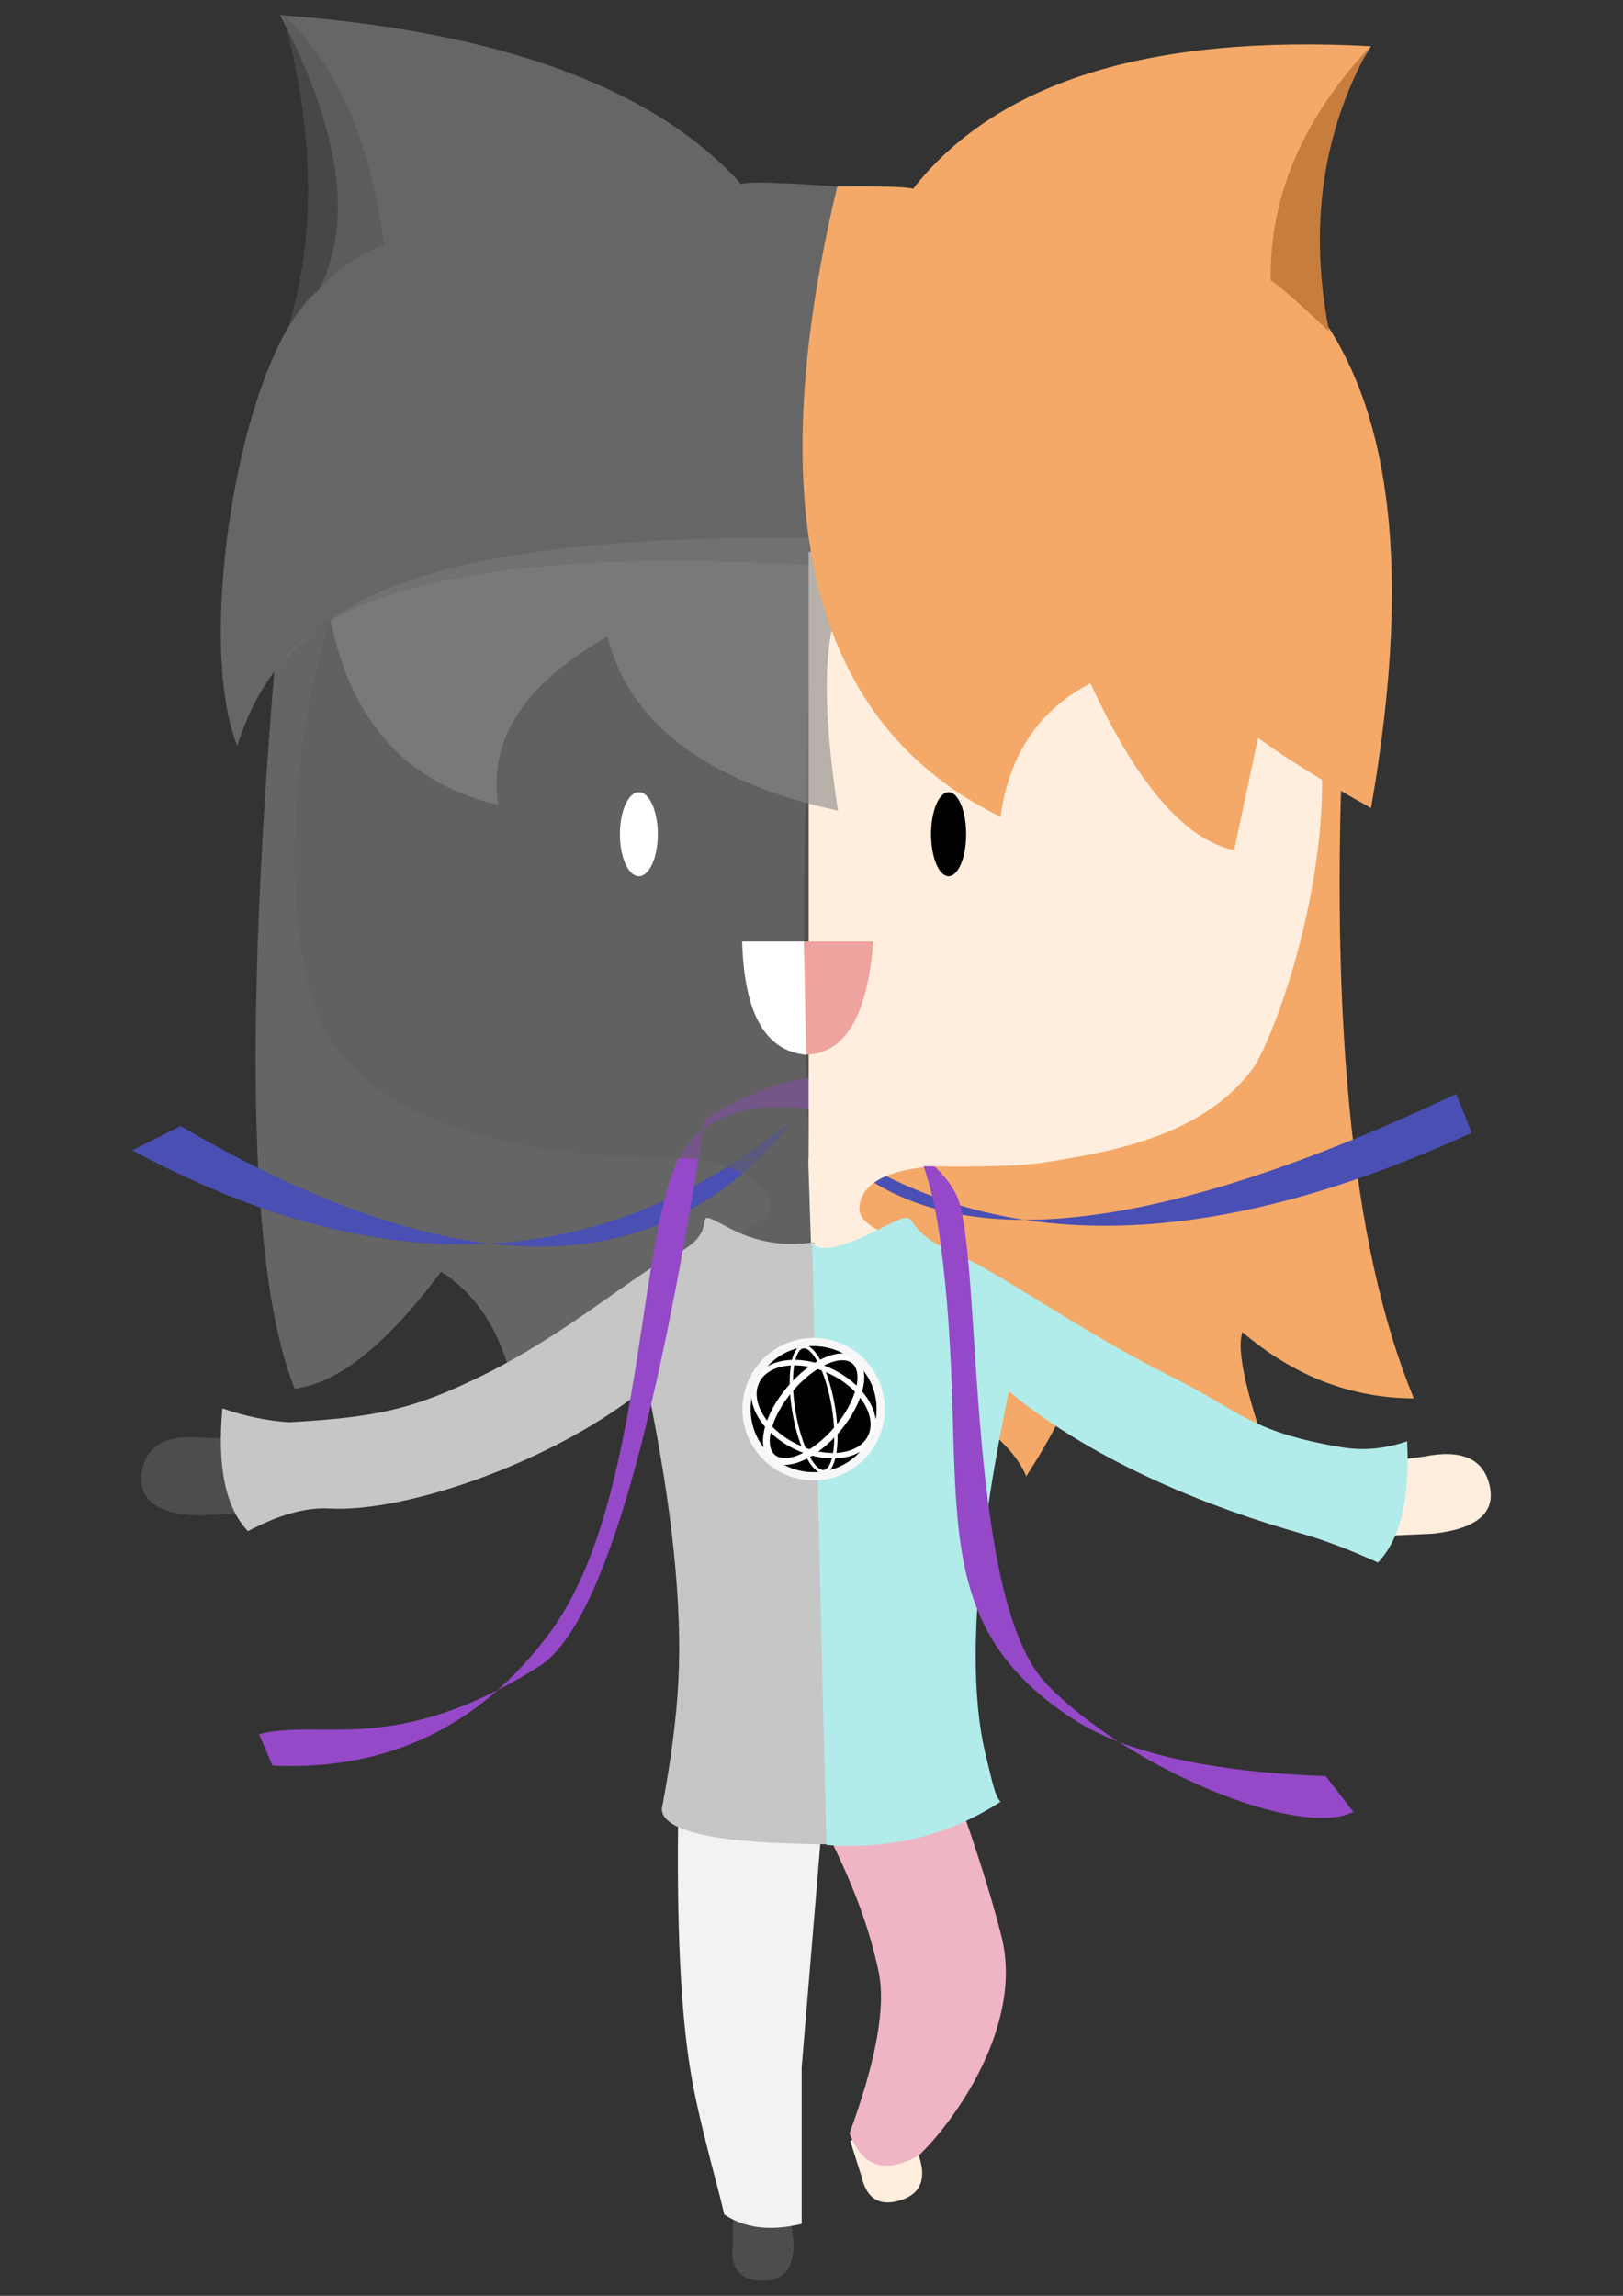 <svg xmlns="http://www.w3.org/2000/svg" style="isolation:isolate" width="595.276" height="841.89"><rect width="100%" height="100%" fill="#333333" stroke="none"/><defs><clipPath id="a"><path d="M0 0h595.276v841.89H0z"/></clipPath></defs><g clip-path="url(#a)"><path fill="none" d="M0 0h595.276v841.89H0z"/><path d="M98.463 528.025l-23.662-.789q-21.049-2.013-22.865 13.12-1.815 15.134 22.352 15.357l25.679-1.473-1.504-26.215zM268.937 809.827l-.234 13.848q-1.236 12.383 10.664 12.698 11.9.315 11.682-13.8l-1.574-14.913-20.538 2.167z" fill="#606060" opacity=".6"/><path d="M311.834 785.045l4.196 13.199q2.778 12.13 14.157 8.633 11.379-3.497 6.67-16.805l-6.249-13.633-18.774 8.606zM498.816 537.334l23.457-3.211q20.732-4.16 24.089 10.707 3.357 14.868-20.659 17.568l-25.696 1.166-1.191-26.23z" fill="#FED"/><path d="M294.033 758.153l7.588-90.962-52.839-3.776q-1.009 63.028 4.533 96.385c3.116 18.751 10.082 42.199 12.331 52.27q11.242 7.552 28.387 3.433v-57.35z" fill="#F2F2F2"/><path d="M322.29 723.203q-5.562-27.175-23.854-60.423l52.839-3.777q10.363 28.839 15.984 50.811c8.515 33.281-17.987 69.006-30.354 80.678q-18.55 10.3-25.295-8.239 14.615-39.825 10.68-59.05z" fill="#F0B5C5"/><path d="M299.936 249.154q-4.644 199.345 0 239.357 67.878 30.723 76.452 52.873 22.149-34.296 21.435-52.873 47.871 45.013 70.02 52.873-15.719-42.87-12.146-52.873 28.222 24.114 62.876 24.293-35.011-84.311-25.008-263.65-212.92-12.147-193.629 0z" fill="#F4A968"/><path d="M100.584 246.381q-16.687 202.832 7.51 262.85 23.771-2.858 53.683-42.87 20.267 12.861 26.698 42.87 51.801-15.719 53.944-31.438 43.621 45.97 62.912 58.116-16.603-149.214-6.6-328.553-165.63-9.75-198.147 39.025z" fill="#888" opacity=".6"/><path d="M291.053 410.444q-71.398 92.108-224.79 2.495l-17.761 8.881q138.053 74.274 242.551-11.376zM301.621 417.068q55.683 67.615 232.487-15.92l5.652 14.253q-146.934 67.36-238.139 1.667z" fill="#4A4FB3"/><path d="M296.612 424.697h-43.297q28.597 4.946 29.13 18.119.209 5.192-29.13 17.249l45.416 36.573-2.119-71.941z" fill="#606060" opacity=".6"/><path d="M296.428 424.697l46.512 2.88q-26.775 2.091-27.731 15.239-.67 9.211 29.607 15.105l-46.085 38.114-2.303-71.338z" fill="#FED"/><path d="M267.114 450.151c-16.704-8.948-.023.724-19.961 10.048-13.696 6.404-37.511 27.865-69.664 43.941-25.186 12.325-38.047 15.541-71.539 17.416q-12.057-.804-24.382-5.091-2.947 32.153 9.378 45.014 16.954-9.017 29.741-8.306c28.937 1.607 84.037-17.779 116.725-44.84q13.65 65.883 11.37 108.72-1.072 20.14-6.056 46.305.408 12.59 60.426 12.947l-4.421-220.795q-16.613 2.679-31.617-5.359z" fill="#C6C6C6"/><path d="M321.458 451.211c20.363-10.182 4.019-1.876 30.277 9.109 13.948 5.836 44.879 28 77.031 44.076 25.186 12.325 29.206 20.631 62.966 26.258q12.057 2.143 24.382-2.144 1.607 31.617-10.718 44.478-15.674-7.101-28.401-10.718c-30.764-8.743-74.296-25.001-106.985-52.063q-18.844 90.913-8.441 133.527c2.75 11.266 3.422 14.836 5.397 16.981q-28.297 18.438-63.862 15.846l-5.225-220.796q3.723 5.374 23.579-4.554z" fill="#B1ECEA"/><circle vector-effect="non-scaling-stroke" cx="298.415" cy="516.745" r="23.214"/><path d="M289.736 509.396c8.279-9.778 18.89-14.423 23.68-10.367 4.79 4.056 1.958 15.288-6.321 25.065-8.279 9.778-18.89 14.423-23.68 10.367-4.791-4.057-1.958-15.288 6.321-25.065z" fill="none" vector-effect="non-scaling-stroke" stroke-width="2.5" stroke="#FFF" stroke-linecap="square" stroke-miterlimit="3"/><path d="M291.709 530.416c-11.503-5.642-17.836-16.349-14.135-23.895 3.702-7.545 16.046-9.09 27.548-3.447 11.502 5.642 17.836 16.349 14.134 23.895-3.701 7.545-16.045 9.09-27.547 3.447z" fill="none" vector-effect="non-scaling-stroke" stroke-width="2" stroke="#FFF" stroke-linecap="square" stroke-miterlimit="3"/><path d="M291.24 517.976c-2.167-12.627-.712-23.43 3.248-24.11 3.96-.68 8.935 9.02 11.103 21.647 2.167 12.628.711 23.431-3.249 24.111-3.96.68-8.935-9.02-11.102-21.648z" fill="none" vector-effect="non-scaling-stroke" stroke-width="1.2" stroke="#FFF" stroke-linecap="square" stroke-miterlimit="3"/><circle vector-effect="non-scaling-stroke" cx="298.415" cy="516.745" r="24.612" fill="none" stroke-width="3" stroke="#F7F7F7" stroke-linecap="square" stroke-miterlimit="3"/><path d="M95.001 635.934l4.966 11.529q63.433 2.855 101.671-48.705c32.851-44.297 31.849-133.637 45.353-169.562 16.779-44.641 96.78-16.041 104.933 12.045 8.152 28.086 2.713 146.049 32.009 176.382 29.295 30.334 92.064 56.945 112.447 46.834l-10.127-13.13q-63.838-2.363-92.383-20.768c-58.951-38.011-36.944-85.96-49.054-175.836q-12.111-89.877-86.324-44.279-27.85 179.914-60.767 200.631c-53.049 33.388-80.222 18.989-102.724 24.859z" fill="#9549C8"/><path d="M120.968 227.8c-18.399 57.874-16.726 131.135 1.773 156.037 18.577 25.007 52.97 33.793 76.451 37.511q18.564 2.939 97.395 5.016l.025-229.198q-135.628-1.129-175.644 30.634z" fill="#606060" opacity=".6"/><path d="M482.133 258.39c11.254 52.783-14.8 122.9-22.757 133.611-18.577 25.007-52.97 30.577-76.451 34.296q-18.564 2.939-86.338.067V202.236q90.161 20.518 185.546 56.154z" fill="#FED"/><ellipse vector-effect="non-scaling-stroke" cx="234.319" cy="305.913" rx="6.957" ry="15.406" fill="#FFF"/><ellipse vector-effect="non-scaling-stroke" cx="347.924" cy="305.913" rx="6.437" ry="15.406"/><path d="M294.845 345.254h25.454q-3.274 41.697-25.454 41.53v-41.53z" fill="#EEA39E"/><path d="M294.845 345.254h-22.64q1.079 39.622 23.486 41.531l-.846-41.531z" fill="#FFF"/><g opacity=".6"><path d="M307.083 68.386l19.649 141.56q-33.308-3.215-19.375 87.347-72.259-15.808-84.584-63.858-45.728 25.99-40.012 61.715-50.015-11.7-61.447-67.431-24.293 14.29-34.296 45.728c-15.719-38.583 1.117-144.82 30.054-167.327Q135.961 69.1 102.737 5.51q122.358 9.11 169.872 62.876-5.895-2.858 34.474 0z" fill="#888"/></g><path d="M307.081 68.386q-43.142 180.84 59.885 231.14 4.777-34.385 33-48.943 25.543 55.463 52.694 61.179l8.753-41.173q15.719 11.432 41.441 25.722 24.025-137.095-27.419-191.396-16.523-17.238 27.419-87.973-122.805-6.609-168.622 53.141 6.029-2.01-27.151-1.697z" fill="#F4A968"/><path d="M502.362 17.299q-26.123 46.621-14.87 104.228-17.416-16.345-21.435-18.756-.714-45.817 36.305-85.472z" fill="#C67D3E"/><g opacity=".6"><path d="M103.903 5.51q17.096 63.992 2.047 113.605 17.148-23.31 34.832-29.294-6.967-56.446-36.879-84.311z" fill="#555"/></g></g></svg>